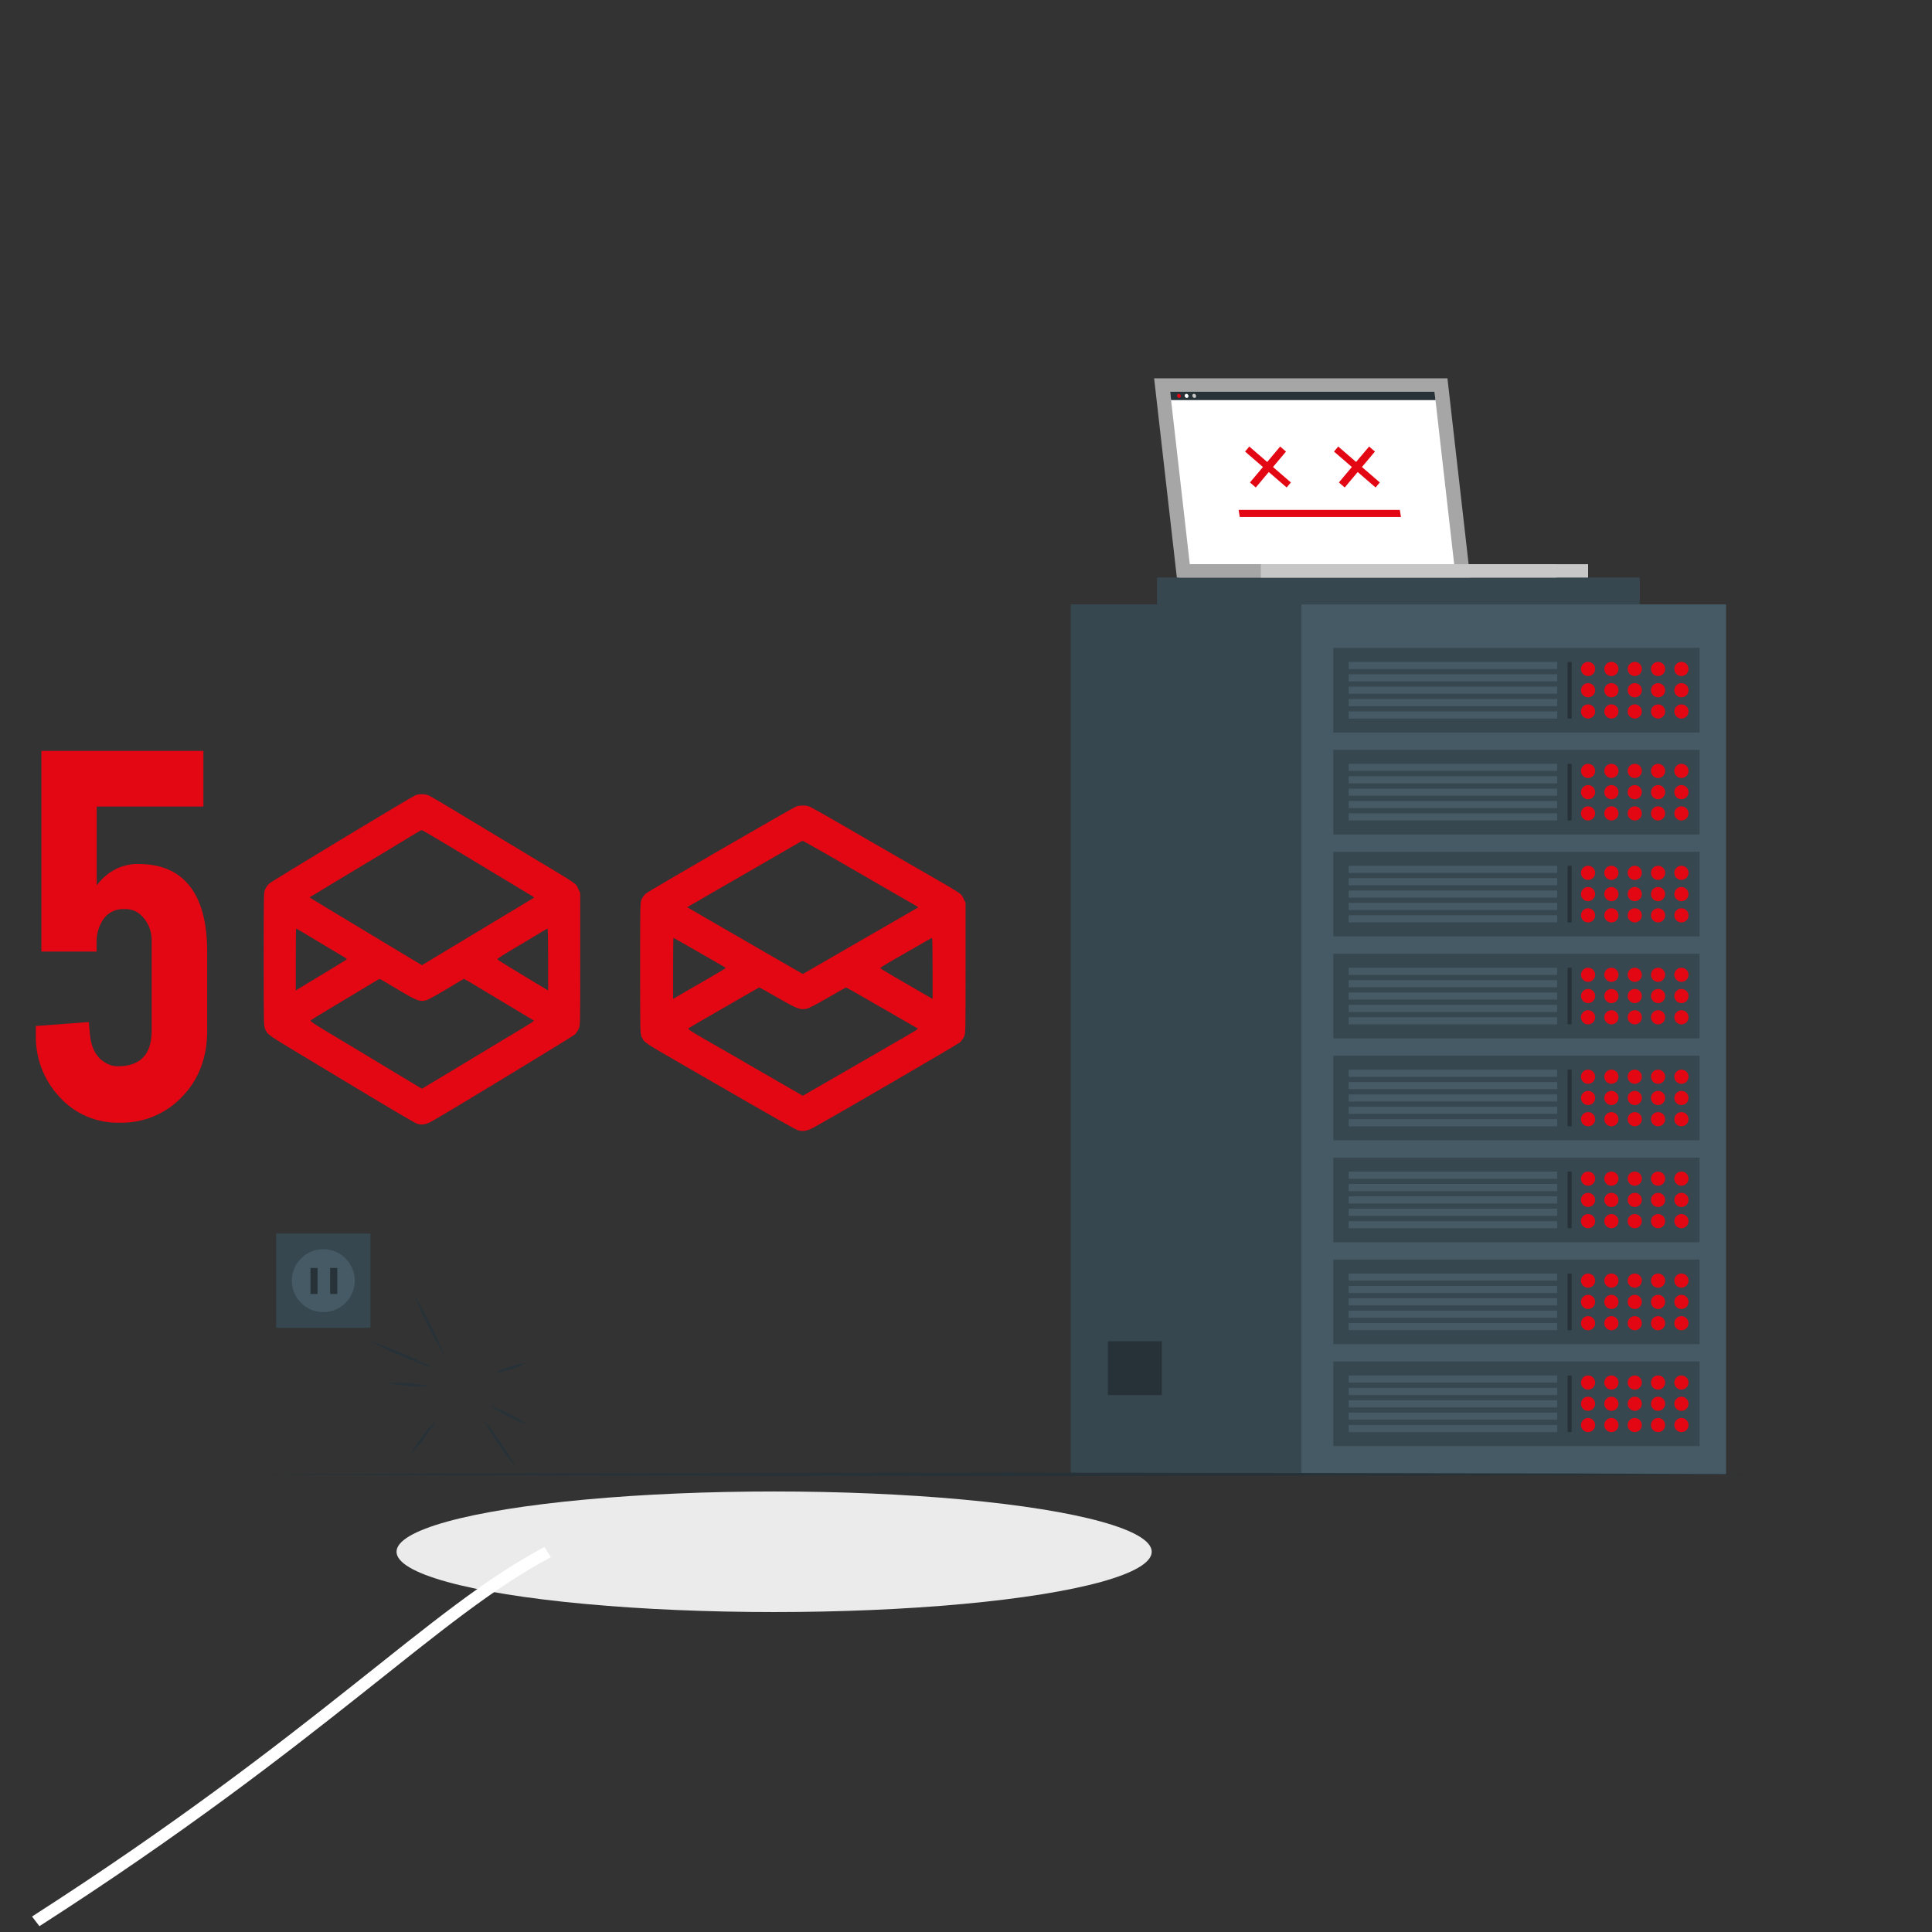 <svg id="ewyxdslrPC31" xmlns="http://www.w3.org/2000/svg" xmlns:xlink="http://www.w3.org/1999/xlink" viewBox="0 0 300 300" shape-rendering="geometricPrecision" text-rendering="geometricPrecision" project-id="4e77bcd3c3384489a666cbc46ba9da07" export-id="bf70bfcd7a5040ffae7240880bd7a7a7" cached="false"><rect x="0" y="0" width="300" height="300" fill="#333333" stroke="none"/><g transform="matrix(.016 0 0-.016 68.457 238.693)"><path d="M2232.208,4097.881c-37.513-14.815-1387.273-829.667-1416.293-855.594-14.156-11.852-32.558-37.039-41.052-55.558C760,3152.653,760,3151.172,760,2506.698c0-617.065.708-648.177,13.448-676.327c25.481-57.04,21.234-54.076,368.76-262.975c83.52-50.373,203.136-122.228,265.422-160.007c629.935-380.017,820.331-491.874,846.52-499.282c44.591-12.593,86.351-4.445,147.221,31.113c213.753,122.228,1360.377,819.296,1378.78,837.074c12.74,12.593,29.019,37.779,37.513,55.558c14.156,31.113,14.156,43.706,14.156,674.845v642.992l-17.695,37.039c-28.312,60.003,13.448,31.113-463.604,317.792-505.364,304.458-714.87,430.39-842.273,507.43-72.195,42.965-142.266,82.967-155.007,87.411-31.143,11.852-89.89,11.112-121.033-1.482Zm323.461-490.392c139.435-83.707,320.63-193.342,402.026-242.233c82.104-48.891,198.182-119.265,258.344-155.563s123.156-74.077,140.143-84.448s29.727-19.26,28.312-20.742c-1.416-.741-65.825-40.002-143.682-86.671s-193.935-117.042-258.344-155.563-191.812-115.561-283.117-170.378-219.416-132.599-285.24-171.86l-118.201-71.114-79.981,47.41c-43.175,25.927-130.234,77.781-192.52,115.561s-198.89,120.005-304.351,183.712c-311.429,187.416-472.805,284.457-494.039,298.532l-20.526,12.593l66.532,40.002c36.097,22.223,123.156,74.818,193.227,117.042c471.39,282.976,620.026,372.609,732.565,441.501c48.838,29.631,92.013,54.076,96.968,54.817c4.247,0,122.448-68.892,261.883-152.599ZM1296.507,2673.372c119.617-71.855,229.325-137.784,243.481-145.932c14.864-8.889,26.896-17.779,26.896-20.742c0-2.222-101.214-65.188-224.37-139.265-123.864-74.077-235.695-141.488-247.727-149.636l-23.357-14.815v300.754c0,165.193,1.416,300.754,3.539,300.754s101.922-59.262,221.539-131.117Zm2223.884-169.637v-300.013l-40.344,23.705c-257.636,154.081-451.572,273.346-452.987,278.531-1.416,3.704,35.39,28.89,80.688,56.299c46.007,26.668,155.007,92.597,242.773,145.192c87.766,53.336,161.377,97.041,164.916,97.041c2.831,0,4.955-135.562,4.955-300.754ZM2057.384,2215.574c184.026-110.375,215.169-122.968,273.916-108.894c22.649,5.185,97.675,45.928,201.721,108.894c90.597,54.817,167.747,100.004,169.87,100.004c5.662,0,87.766-48.15,307.89-181.49c79.981-48.15,189.688-114.079,244.188-146.673s106.877-63.707,115.37-69.633c19.11-12.593,47.422,7.408-264.007-180.008-70.071-42.224-178.364-107.412-240.649-145.192-62.286-37.039-215.877-130.376-341.864-205.935l-228.617-137.043-89.89,54.076c-49.545,29.631-175.533,105.931-280.994,168.896-104.753,63.707-242.065,145.932-304.351,183.712-62.286,37.039-180.487,108.894-263.299,157.785-113.247,68.151-147.929,92.597-141.558,98.523c4.955,4.445,77.149,49.632,160.669,99.264c83.52,50.373,215.877,129.635,293.734,176.304c176.24,106.671,210.922,127.413,217.292,127.413c2.123,0,79.273-45.187,170.578-100.004Z" transform="translate(-2479.408 3102.438)" fill="#e30613"/></g><path d="" fill="none" stroke="#3f5787" stroke-width="0.6"/><g transform="matrix(.551 0 0 0.551 18.937-3.362)"><g><ellipse rx="106.41" ry="16.99" transform="translate(183.79 443.41)" fill="#ebebeb"/></g><g><rect width="65.02" height="245.17" rx="0" ry="0" transform="translate(267.37 176.42)" fill="#37474f"/><rect width="119.66" height="245.17" rx="0" ry="0" transform="translate(332.39 176.42)" fill="#455a64"/><rect width="103.21" height="23.84" rx="0" ry="0" transform="translate(341.37 389.79)" fill="#37474f"/><rect width="58.75" height="2.01" rx="0" ry="0" transform="translate(345.71 393.73)" fill="#455a64"/><rect width="58.75" height="2.01" rx="0" ry="0" transform="translate(345.71 397.22)" fill="#455a64"/><rect width="58.75" height="2.01" rx="0" ry="0" transform="translate(345.71 400.71)" fill="#455a64"/><rect width="58.75" height="2.01" rx="0" ry="0" transform="translate(345.71 404.19)" fill="#455a64"/><rect width="58.75" height="2.01" rx="0" ry="0" transform="translate(345.71 407.68)" fill="#455a64"/><path d="M415.17,395.73c0,1.105-.895,2-2,2s-2-.895-2-2s.895-2,2-2s2,.895,2,2Z" fill="#e30613"/><path d="M421.75,395.73c0,1.105-.895,2-2,2s-2-.895-2-2s.895-2,2-2s2,.895,2,2Z" fill="#e30613"/><path d="M428.33,395.73c0,1.105-.895,2-2,2s-2-.895-2-2s.895-2,2-2s2,.895,2,2Z" fill="#e30613"/><path d="M434.9,395.73c0,1.105-.895,2-2,2s-2-.895-2-2s.895-2,2-2s2,.895,2,2Z" fill="#e30613"/><path d="M441.48,395.73c0,1.105-.895,2-2,2s-2-.895-2-2s.895-2,2-2s2,.895,2,2Z" fill="#e30613"/><path d="M415.17,401.71c0,1.105-.895,2-2,2s-2-.895-2-2s.895-2,2-2s2,.895,2,2Z" fill="#e30613"/><path d="M421.75,401.71c0,1.105-.895,2-2,2s-2-.895-2-2s.895-2,2-2s2,.895,2,2Z" fill="#e30613"/><path d="M428.33,401.71c0,1.105-.895,2-2,2s-2-.895-2-2s.895-2,2-2s2,.895,2,2Z" fill="#e30613"/><path d="M434.9,401.71c0,1.105-.895,2-2,2s-2-.895-2-2s.895-2,2-2s2,.895,2,2Z" fill="#e30613"/><path d="M441.48,401.71c0,1.105-.895,2-2,2s-2-.895-2-2s.895-2,2-2s2,.895,2,2Z" fill="#e30613"/><circle r="2" transform="translate(413.18 407.7)" fill="#e30613"/><path d="M421.75,407.7c0,1.105-.895,2-2,2s-2-.895-2-2s.895-2,2-2s2,.895,2,2Z" fill="#e30613"/><circle r="2" transform="translate(426.33 407.7)" fill="#e30613"/><path d="M434.9,407.7c0,1.105-.895,2-2,2s-2-.895-2-2s.895-2,2-2s2,.895,2,2Z" fill="#e30613"/><path d="M441.48,407.7c0,1.105-.895,2-2,2s-2-.895-2-2s.895-2,2-2s2,.895,2,2Z" fill="#e30613"/><rect width="1.15" height="15.96" rx="0" ry="0" transform="translate(407.4 393.73)" fill="#263238"/><rect width="103.21" height="23.84" rx="0" ry="0" transform="translate(341.37 361.07)" fill="#37474f"/><rect width="58.75" height="2.01" rx="0" ry="0" transform="translate(345.71 365)" fill="#455a64"/><rect width="58.75" height="2.01" rx="0" ry="0" transform="translate(345.71 368.49)" fill="#455a64"/><rect width="58.75" height="2.01" rx="0" ry="0" transform="translate(345.71 371.98)" fill="#455a64"/><rect width="58.75" height="2.01" rx="0" ry="0" transform="translate(345.71 375.47)" fill="#455a64"/><rect width="58.75" height="2.01" rx="0" ry="0" transform="translate(345.71 378.95)" fill="#455a64"/><path d="M415.17,367c0,1.105-.895,2-2,2s-2-.895-2-2s.895-2,2-2s2,.895,2,2Z" fill="#e30613"/><path d="M421.75,367c0,1.105-.895,2-2,2s-2-.895-2-2s.895-2,2-2s2,.895,2,2Z" fill="#e30613"/><path d="M428.33,367c0,1.105-.895,2-2,2s-2-.895-2-2s.895-2,2-2s2,.895,2,2Z" fill="#e30613"/><path d="M434.9,367c0,1.105-.895,2-2,2s-2-.895-2-2s.895-2,2-2s2,.895,2,2Z" fill="#e30613"/><path d="M441.48,367c0,1.105-.895,2-2,2s-2-.895-2-2s.895-2,2-2s2,.895,2,2Z" fill="#e30613"/><path d="M415.17,373c0,1.105-.895,2-2,2s-2-.895-2-2s.895-2,2-2s2,.895,2,2Z" fill="#e30613"/><path d="M421.75,373c0,1.105-.895,2-2,2s-2-.895-2-2s.895-2,2-2s2,.895,2,2Z" fill="#e30613"/><path d="M428.33,373c0,1.105-.895,2-2,2s-2-.895-2-2s.895-2,2-2s2,.895,2,2Z" fill="#e30613"/><path d="M434.9,373c0,1.105-.895,2-2,2s-2-.895-2-2s.895-2,2-2s2,.895,2,2Z" fill="#e30613"/><path d="M441.48,373c0,1.105-.895,2-2,2s-2-.895-2-2s.895-2,2-2s2,.895,2,2Z" fill="#e30613"/><path d="M415.17,379c0,1.105-.895,2-2,2s-2-.895-2-2s.895-2,2-2s2,.895,2,2Z" fill="#e30613"/><path d="M421.75,379c0,1.105-.895,2-2,2s-2-.895-2-2s.895-2,2-2s2,.895,2,2Z" fill="#e30613"/><path d="M428.33,379c0,1.105-.895,2-2,2s-2-.895-2-2s.895-2,2-2s2,.895,2,2Z" fill="#e30613"/><path d="M434.9,379c0,1.105-.895,2-2,2s-2-.895-2-2s.895-2,2-2s2,.895,2,2Z" fill="#e30613"/><path d="M441.48,379c0,1.105-.895,2-2,2s-2-.895-2-2s.895-2,2-2s2,.895,2,2Z" fill="#e30613"/><rect width="1.15" height="15.96" rx="0" ry="0" transform="translate(407.4 365)" fill="#263238"/><rect width="103.21" height="23.84" rx="0" ry="0" transform="translate(341.37 332.34)" fill="#37474f"/><rect width="58.75" height="2.01" rx="0" ry="0" transform="translate(345.71 336.28)" fill="#455a64"/><rect width="58.75" height="2.01" rx="0" ry="0" transform="translate(345.71 339.76)" fill="#455a64"/><rect width="58.75" height="2.01" rx="0" ry="0" transform="translate(345.71 343.25)" fill="#455a64"/><rect width="58.75" height="2.01" rx="0" ry="0" transform="translate(345.71 346.74)" fill="#455a64"/><rect width="58.75" height="2.01" rx="0" ry="0" transform="translate(345.71 350.23)" fill="#455a64"/><circle r="2" transform="translate(413.18 338.27)" fill="#e30613"/><path d="M421.75,338.27c0,1.105-.895,2-2,2s-2-.895-2-2s.895-2,2-2s2,.895,2,2Z" fill="#e30613"/><circle r="2" transform="translate(426.33 338.27)" fill="#e30613"/><path d="M434.9,338.27c0,1.105-.895,2-2,2s-2-.895-2-2s.895-2,2-2s2,.895,2,2Z" fill="#e30613"/><path d="M441.48,338.27c0,1.105-.895,2-2,2s-2-.895-2-2s.895-2,2-2s2,.895,2,2Z" fill="#e30613"/><path d="M415.17,344.26c0,1.105-.895,2-2,2s-2-.895-2-2s.895-2,2-2s2,.895,2,2Z" fill="#e30613"/><path d="M421.75,344.26c0,1.105-.895,2-2,2s-2-.895-2-2s.895-2,2-2s2,.895,2,2Z" fill="#e30613"/><path d="M428.33,344.26c0,1.105-.895,2-2,2s-2-.895-2-2s.895-2,2-2s2,.895,2,2Z" fill="#e30613"/><path d="M434.9,344.26c0,1.105-.895,2-2,2s-2-.895-2-2s.895-2,2-2s2,.895,2,2Z" fill="#e30613"/><path d="M441.48,344.26c0,1.105-.895,2-2,2s-2-.895-2-2s.895-2,2-2s2,.895,2,2Z" fill="#e30613"/><path d="M415.17,350.24c0,1.105-.895,2-2,2s-2-.895-2-2s.895-2,2-2s2,.895,2,2Z" fill="#e30613"/><path d="M421.75,350.24c0,1.105-.895,2-2,2s-2-.895-2-2s.895-2,2-2s2,.895,2,2Z" fill="#e30613"/><path d="M428.33,350.24c0,1.105-.895,2-2,2s-2-.895-2-2s.895-2,2-2s2,.895,2,2Z" fill="#e30613"/><path d="M434.9,350.24c0,1.105-.895,2-2,2s-2-.895-2-2s.895-2,2-2s2,.895,2,2Z" fill="#e30613"/><path d="M441.48,350.24c0,1.105-.895,2-2,2s-2-.895-2-2s.895-2,2-2s2,.895,2,2Z" fill="#e30613"/><rect width="1.15" height="15.96" rx="0" ry="0" transform="translate(407.4 336.28)" fill="#263238"/><rect width="103.21" height="23.84" rx="0" ry="0" transform="translate(341.37 303.61)" fill="#37474f"/><rect width="58.75" height="2.01" rx="0" ry="0" transform="translate(345.71 307.55)" fill="#455a64"/><rect width="58.75" height="2.01" rx="0" ry="0" transform="translate(345.71 311.03)" fill="#455a64"/><rect width="58.75" height="2.01" rx="0" ry="0" transform="translate(345.71 314.52)" fill="#455a64"/><rect width="58.75" height="2.01" rx="0" ry="0" transform="translate(345.71 318.01)" fill="#455a64"/><rect width="58.75" height="2.01" rx="0" ry="0" transform="translate(345.71 321.5)" fill="#455a64"/><path d="M415.17,309.54c0,1.105-.895,2-2,2s-2-.895-2-2s.895-2,2-2s2,.895,2,2Z" fill="#e30613"/><path d="M421.75,309.54c0,1.105-.895,2-2,2s-2-.895-2-2s.895-2,2-2s2,.895,2,2Z" fill="#e30613"/><path d="M428.33,309.54c0,1.105-.895,2-2,2s-2-.895-2-2s.895-2,2-2s2,.895,2,2Z" fill="#e30613"/><path d="M434.9,309.54c0,1.105-.895,2-2,2s-2-.895-2-2s.895-2,2-2s2,.895,2,2Z" fill="#e30613"/><path d="M441.48,309.54c0,1.105-.895,2-2,2s-2-.895-2-2s.895-2,2-2s2,.895,2,2Z" fill="#e30613"/><circle r="2" transform="translate(413.18 315.53)" fill="#e30613"/><path d="M421.75,315.53c0,1.105-.895,2-2,2s-2-.895-2-2s.895-2,2-2s2,.895,2,2Z" fill="#e30613"/><circle r="2" transform="translate(426.33 315.53)" fill="#e30613"/><path d="M434.9,315.53c0,1.105-.895,2-2,2s-2-.895-2-2s.895-2,2-2s2,.895,2,2Z" fill="#e30613"/><path d="M441.48,315.53c0,1.105-.895,2-2,2s-2-.895-2-2s.895-2,2-2s2,.895,2,2Z" fill="#e30613"/><circle r="2" transform="translate(413.18 321.51)" fill="#e30613"/><path d="M421.75,321.51c0,1.105-.895,2-2,2s-2-.895-2-2s.895-2,2-2s2,.895,2,2Z" fill="#e30613"/><circle r="2" transform="translate(426.33 321.51)" fill="#e30613"/><path d="M434.9,321.51c0,1.105-.895,2-2,2s-2-.895-2-2s.895-2,2-2s2,.895,2,2Z" fill="#e30613"/><path d="M441.48,321.51c0,1.105-.895,2-2,2s-2-.895-2-2s.895-2,2-2s2,.895,2,2Z" fill="#e30613"/><rect width="1.15" height="15.96" rx="0" ry="0" transform="translate(407.4 307.55)" fill="#263238"/><rect width="103.21" height="23.84" rx="0" ry="0" transform="translate(341.37 274.88)" fill="#37474f"/><rect width="58.75" height="2.01" rx="0" ry="0" transform="translate(345.71 278.82)" fill="#455a64"/><rect width="58.75" height="2.01" rx="0" ry="0" transform="translate(345.71 282.31)" fill="#455a64"/><rect width="58.75" height="2.01" rx="0" ry="0" transform="translate(345.71 285.79)" fill="#455a64"/><rect width="58.75" height="2.01" rx="0" ry="0" transform="translate(345.71 289.28)" fill="#455a64"/><rect width="58.75" height="2.01" rx="0" ry="0" transform="translate(345.71 292.77)" fill="#455a64"/><circle r="2" transform="translate(413.18 280.82)" fill="#e30613"/><path d="M421.75,280.82c0,1.105-.895,2-2,2s-2-.895-2-2s.895-2,2-2s2,.895,2,2Z" fill="#e30613"/><circle r="2" transform="translate(426.33 280.82)" fill="#e30613"/><path d="M434.9,280.82c0,1.105-.895,2-2,2s-2-.895-2-2s.895-2,2-2s2,.895,2,2Z" fill="#e30613"/><path d="M441.48,280.82c0,1.105-.895,2-2,2s-2-.895-2-2s.895-2,2-2s2,.895,2,2Z" fill="#e30613"/><circle r="2" transform="translate(413.18 286.8)" fill="#e30613"/><path d="M421.75,286.8c0,1.105-.895,2-2,2s-2-.895-2-2s.895-2,2-2s2,.895,2,2Z" fill="#e30613"/><circle r="2" transform="translate(426.33 286.8)" fill="#e30613"/><path d="M434.9,286.8c0,1.105-.895,2-2,2s-2-.895-2-2s.895-2,2-2s2,.895,2,2Z" fill="#e30613"/><path d="M441.48,286.8c0,1.105-.895,2-2,2s-2-.895-2-2s.895-2,2-2s2,.895,2,2Z" fill="#e30613"/><path d="M415.17,292.79c0,1.105-.895,2-2,2s-2-.895-2-2s.895-2,2-2s2,.895,2,2Z" fill="#e30613"/><path d="M421.75,292.79c0,1.105-.895,2-2,2s-2-.895-2-2s.895-2,2-2s2,.895,2,2Z" fill="#e30613"/><path d="M428.33,292.79c0,1.105-.895,2-2,2s-2-.895-2-2s.895-2,2-2s2,.895,2,2Z" fill="#e30613"/><path d="M434.9,292.79c0,1.105-.895,2-2,2s-2-.895-2-2s.895-2,2-2s2,.895,2,2Z" fill="#e30613"/><path d="M441.48,292.79c0,1.105-.895,2-2,2s-2-.895-2-2s.895-2,2-2s2,.895,2,2Z" fill="#e30613"/><rect width="1.15" height="15.96" rx="0" ry="0" transform="translate(407.4 278.82)" fill="#263238"/><rect width="103.21" height="23.84" rx="0" ry="0" transform="translate(341.37 246.15)" fill="#37474f"/><rect width="58.75" height="2.01" rx="0" ry="0" transform="translate(345.71 250.09)" fill="#455a64"/><rect width="58.75" height="2.01" rx="0" ry="0" transform="translate(345.71 253.58)" fill="#455a64"/><rect width="58.75" height="2.01" rx="0" ry="0" transform="translate(345.71 257.07)" fill="#455a64"/><rect width="58.75" height="2.01" rx="0" ry="0" transform="translate(345.71 260.55)" fill="#455a64"/><rect width="58.75" height="2.01" rx="0" ry="0" transform="translate(345.71 264.04)" fill="#455a64"/><path d="M415.17,252.09c0,1.105-.895,2-2,2s-2-.895-2-2s.895-2,2-2s2,.895,2,2Z" fill="#e30613"/><path d="M421.75,252.09c0,1.105-.895,2-2,2s-2-.895-2-2s.895-2,2-2s2,.895,2,2Z" fill="#e30613"/><path d="M428.33,252.09c0,1.105-.895,2-2,2s-2-.895-2-2s.895-2,2-2s2,.895,2,2Z" fill="#e30613"/><path d="M434.9,252.09c0,1.105-.895,2-2,2s-2-.895-2-2s.895-2,2-2s2,.895,2,2Z" fill="#e30613"/><path d="M441.48,252.09c0,1.105-.895,2-2,2s-2-.895-2-2s.895-2,2-2s2,.895,2,2Z" fill="#e30613"/><path d="M415.17,258.07c0,1.105-.895,2-2,2s-2-.895-2-2s.895-2,2-2s2,.895,2,2Z" fill="#e30613"/><path d="M421.75,258.07c0,1.105-.895,2-2,2s-2-.895-2-2s.895-2,2-2s2,.895,2,2Z" fill="#e30613"/><path d="M428.33,258.07c0,1.105-.895,2-2,2s-2-.895-2-2s.895-2,2-2s2,.895,2,2Z" fill="#e30613"/><path d="M434.9,258.07c0,1.105-.895,2-2,2s-2-.895-2-2s.895-2,2-2s2,.895,2,2Z" fill="#e30613"/><path d="M441.48,258.07c0,1.105-.895,2-2,2s-2-.895-2-2s.895-2,2-2s2,.895,2,2Z" fill="#e30613"/><path d="M415.17,264.06c0,1.105-.895,2-2,2s-2-.895-2-2s.895-2,2-2s2,.895,2,2Z" fill="#e30613"/><path d="M421.75,264.06c0,1.105-.895,2-2,2s-2-.895-2-2s.895-2,2-2s2,.895,2,2Z" fill="#e30613"/><path d="M428.33,264.06c0,1.105-.895,2-2,2s-2-.895-2-2s.895-2,2-2s2,.895,2,2Z" fill="#e30613"/><path d="M434.9,264.06c0,1.105-.895,2-2,2s-2-.895-2-2s.895-2,2-2s2,.895,2,2Z" fill="#e30613"/><path d="M441.48,264.06c0,1.105-.895,2-2,2s-2-.895-2-2s.895-2,2-2s2,.895,2,2Z" fill="#e30613"/><rect width="1.15" height="15.96" rx="0" ry="0" transform="translate(407.4 250.09)" fill="#263238"/><rect width="103.21" height="23.84" rx="0" ry="0" transform="translate(341.37 217.43)" fill="#37474f"/><rect width="58.75" height="2.01" rx="0" ry="0" transform="translate(345.71 221.36)" fill="#455a64"/><rect width="58.75" height="2.01" rx="0" ry="0" transform="translate(345.71 224.85)" fill="#455a64"/><rect width="58.75" height="2.01" rx="0" ry="0" transform="translate(345.71 228.34)" fill="#455a64"/><rect width="58.75" height="2.01" rx="0" ry="0" transform="translate(345.71 231.83)" fill="#455a64"/><rect width="58.75" height="2.01" rx="0" ry="0" transform="translate(345.71 235.31)" fill="#455a64"/><path d="M415.17,223.36c0,1.105-.895,2-2,2s-2-.895-2-2s.895-2,2-2s2,.895,2,2Z" fill="#e30613"/><path d="M421.75,223.36c0,1.105-.895,2-2,2s-2-.895-2-2s.895-2,2-2s2,.895,2,2Z" fill="#e30613"/><path d="M428.33,223.36c0,1.105-.895,2-2,2s-2-.895-2-2s.895-2,2-2s2,.895,2,2Z" fill="#e30613"/><path d="M434.9,223.36c0,1.105-.895,2-2,2s-2-.895-2-2s.895-2,2-2s2,.895,2,2Z" fill="#e30613"/><path d="M441.48,223.36c0,1.105-.895,2-2,2s-2-.895-2-2s.895-2,2-2s2,.895,2,2Z" fill="#e30613"/><path d="M415.17,229.35c0,1.105-.895,2-2,2s-2-.895-2-2s.895-2,2-2s2,.895,2,2Z" fill="#e30613"/><path d="M421.75,229.35c0,1.105-.895,2-2,2s-2-.895-2-2s.895-2,2-2s2,.895,2,2Z" fill="#e30613"/><path d="M428.33,229.35c0,1.105-.895,2-2,2s-2-.895-2-2s.895-2,2-2s2,.895,2,2Z" fill="#e30613"/><path d="M434.9,229.35c0,1.105-.895,2-2,2s-2-.895-2-2s.895-2,2-2s2,.895,2,2Z" fill="#e30613"/><path d="M441.48,229.35c0,1.105-.895,2-2,2s-2-.895-2-2s.895-2,2-2s2,.895,2,2Z" fill="#e30613"/><path d="M415.17,235.33c0,1.105-.895,2-2,2s-2-.895-2-2s.895-2,2-2s2,.895,2,2Z" fill="#e30613"/><path d="M421.75,235.33c0,1.105-.895,2-2,2s-2-.895-2-2s.895-2,2-2s2,.895,2,2Z" fill="#e30613"/><path d="M428.33,235.33c0,1.105-.895,2-2,2s-2-.895-2-2s.895-2,2-2s2,.895,2,2Z" fill="#e30613"/><path d="M434.9,235.33c0,1.105-.895,2-2,2s-2-.895-2-2s.895-2,2-2s2,.895,2,2Z" fill="#e30613"/><path d="M441.48,235.33c0,1.105-.895,2-2,2s-2-.895-2-2s.895-2,2-2s2,.895,2,2Z" fill="#e30613"/><rect width="1.15" height="15.96" rx="0" ry="0" transform="translate(407.4 221.36)" fill="#263238"/><rect width="103.21" height="23.84" rx="0" ry="0" transform="translate(341.37 188.7)" fill="#37474f"/><rect width="58.75" height="2.01" rx="0" ry="0" transform="translate(345.71 192.64)" fill="#455a64"/><rect width="58.75" height="2.01" rx="0" ry="0" transform="translate(345.71 196.12)" fill="#455a64"/><rect width="58.75" height="2.01" rx="0" ry="0" transform="translate(345.71 199.61)" fill="#455a64"/><rect width="58.75" height="2.01" rx="0" ry="0" transform="translate(345.71 203.1)" fill="#455a64"/><rect width="58.75" height="2.01" rx="0" ry="0" transform="translate(345.71 206.59)" fill="#455a64"/><path d="M415.17,194.63c0,1.105-.895,2-2,2s-2-.895-2-2s.895-2,2-2s2,.895,2,2Z" fill="#e30613"/><path d="M421.75,194.63c0,1.105-.895,2-2,2s-2-.895-2-2s.895-2,2-2s2,.895,2,2Z" fill="#e30613"/><path d="M428.33,194.63c0,1.105-.895,2-2,2s-2-.895-2-2s.895-2,2-2s2,.895,2,2Z" fill="#e30613"/><path d="M434.9,194.63c0,1.105-.895,2-2,2s-2-.895-2-2s.895-2,2-2s2,.895,2,2Z" fill="#e30613"/><path d="M441.48,194.63c0,1.105-.895,2-2,2s-2-.895-2-2s.895-2,2-2s2,.895,2,2Z" fill="#e30613"/><circle r="2" transform="translate(413.18 200.62)" fill="#e30613"/><path d="M421.75,200.62c0,1.105-.895,2-2,2s-2-.895-2-2s.895-2,2-2s2,.895,2,2Z" fill="#e30613"/><circle r="2" transform="translate(426.33 200.62)" fill="#e30613"/><path d="M434.9,200.62c0,1.105-.895,2-2,2s-2-.895-2-2s.895-2,2-2s2,.895,2,2Z" fill="#e30613"/><path d="M441.48,200.62c0,1.105-.895,2-2,2s-2-.895-2-2s.895-2,2-2s2,.895,2,2Z" fill="#e30613"/><path d="M415.17,206.6c0,1.105-.895,2-2,2s-2-.895-2-2s.895-2,2-2s2,.895,2,2Z" fill="#e30613"/><path d="M421.75,206.6c0,1.105-.895,2-2,2s-2-.895-2-2s.895-2,2-2s2,.895,2,2Z" fill="#e30613"/><path d="M428.33,206.6c0,1.105-.895,2-2,2s-2-.895-2-2s.895-2,2-2s2,.895,2,2Z" fill="#e30613"/><path d="M434.9,206.6c0,1.105-.895,2-2,2s-2-.895-2-2s.895-2,2-2s2,.895,2,2Z" fill="#e30613"/><path d="M441.48,206.6c0,1.105-.895,2-2,2s-2-.895-2-2s.895-2,2-2s2,.895,2,2Z" fill="#e30613"/><rect width="1.15" height="15.96" rx="0" ry="0" transform="translate(407.4 192.64)" fill="#263238"/><rect width="136.05" height="7.56" rx="0" ry="0" transform="translate(291.69 168.86)" fill="#37474f"/><rect width="15.19" height="15.19" rx="0" ry="0" transform="translate(277.86 384.07)" fill="#263238"/></g><g><path d="M82.72,113.28v22.21c1.657-2.286,3.923-4.061,6.54-5.12c1.664-.64,3.437-.949,5.22-.91q10.26,0,15.15,7.18q4.22,6.2,4.22,17.51v22.29q0,11.48-7.27,18.83c-4.58,4.715-10.929,7.291-17.5,7.1-6.485.151-12.706-2.568-17-7.43-4.34-4.716-6.678-10.933-6.52-17.34v-2.48L80.49,174l.33,3.55q.59,6.19,5,8.26c.872.438,1.834.664,2.81.66q9.57,0,9.57-10v-25.38c.07-2.873-1.148-5.628-3.32-7.51-1.239-1.002-2.81-1.502-4.4-1.4-2.485-.147-4.848,1.092-6.14,3.22-1.086,1.791-1.66,3.845-1.66,5.94v2.81h-15.56v-56.56h45.66v15.69h-30.06Z" transform="translate(-89.833 120.125)" fill="#e30613"/></g><g><rect width="26.56" height="26.56" rx="0" ry="0" transform="translate(43.46 353.74)" fill="#37474f"/><circle r="8.87" transform="translate(56.74 367.01)" fill="#455a64"/><rect width="2" height="7.32" rx="0" ry="0" transform="translate(53.12 363.43)" fill="#263238"/><rect width="2" height="7.32" rx="0" ry="0" transform="translate(58.68 363.43)" fill="#263238"/></g><g><polygon points="36.85,421.59 90.14,421.35 143.43,421.26 250,421.09 356.57,421.26 409.86,421.35 463.15,421.59 409.86,421.84 356.57,421.93 250,422.09 143.43,421.92 90.14,421.83 36.85,421.59" fill="#263238"/></g><g><path d="M74.9,395.89c3.972-.231,7.957.041,11.86.81-3.972.231-7.957-.042-11.86-.81Z" fill="#263238"/><path d="M103.69,402.22c1.876.652,3.703,1.434,5.47,2.34c1.78.876,3.494,1.878,5.13,3-3.745-1.329-7.306-3.127-10.6-5.35v.01Z" fill="#263238"/><path d="M81.25,416c1.967-3.457,4.367-6.649,7.14-9.5-.968,1.743-2.061,3.414-3.27,5-1.181,1.59-2.474,3.094-3.87,4.5Z" fill="#263238"/><path d="M70,384.07c1.55.49,3.06,1.05,4.56,1.63s3,1.2,4.48,1.83s3,1.28,4.41,2s2.92,1.39,4.34,2.17c-1.55-.5-3.06-1.06-4.56-1.64s-3-1.2-4.48-1.83-3-1.28-4.41-2-2.91-1.39-4.34-2.16Z" fill="#263238"/><path d="M105.13,392.93c1.393-.7,2.846-1.276,4.34-1.72c1.483-.471,3.006-.805,4.55-1-2.793,1.392-5.797,2.314-8.89,2.73v-.01Z" fill="#263238"/><path d="M90.75,387.87c-.82-1.3-1.56-2.63-2.29-4s-1.43-2.7-2.12-4.07-1.35-2.74-2-4.14-1.25-2.79-1.79-4.23c.82,1.3,1.57,2.64,2.3,4s1.43,2.7,2.12,4.06s1.34,2.74,2,4.14s1.24,2.8,1.78,4.24Z" fill="#263238"/><path d="M111,419.5c-.89-1-1.72-2.09-2.53-3.16s-1.59-2.18-2.37-3.28-1.51-2.23-2.22-3.38-1.42-2.3-2.06-3.49c.89,1,1.72,2.09,2.53,3.16s1.6,2.18,2.37,3.28s1.51,2.23,2.22,3.38s1.42,2.29,2.06,3.49Z" fill="#263238"/></g><g><polygon points="379.94,168.86 297.28,168.86 290.88,112.72 373.54,112.72 379.94,168.86" fill="#a6a6a6"/><polygon points="375.44,165.1 300.93,165.1 295.39,116.49 369.9,116.49 375.44,165.1" fill="#fff"/><polygon points="329.42,142.06 328.23,143.48 316.51,133.36 317.7,131.94 329.42,142.06" fill="#e30613"/><polygon points="326.4,131.94 328.04,133.36 319.53,143.48 317.89,142.06 326.4,131.94" fill="#e30613"/><polygon points="354.48,142.06 353.29,143.48 341.57,133.36 342.76,131.94 354.48,142.06" fill="#e30613"/><polygon points="351.46,131.94 353.1,133.36 344.59,143.48 342.95,142.06 351.46,131.94" fill="#e30613"/><polygon points="315.01,151.79 314.69,149.79 360.12,149.79 360.44,151.79 315.01,151.79" fill="#e30613"/><rect width="106.34" height="3.77" rx="0" ry="0" transform="translate(297.86 165.1)" fill="#a6a6a6"/><rect width="92.22" height="3.77" rx="0" ry="0" transform="translate(320.96 165.1)" fill="#c7c7c7"/><polygon points="370.17,118.85 369.9,116.49 295.39,116.49 295.66,118.85 370.17,118.85" fill="#263238"/><path d="M301.66,117.67c.024.313.276.561.59.58.143-.003.278-.069.367-.182s.123-.258.093-.398c-.02-.317-.273-.57-.59-.59-.144.006-.278.075-.367.188s-.123.261-.093.402Z" fill="#c7c7c7"/><path d="M299.5,117.67c.029.315.284.562.6.58.142-.006.274-.074.362-.185s.124-.255.098-.395c-.024-.315-.275-.566-.59-.59-.145.006-.279.075-.369.188s-.127.26-.101.402Z" fill="#fff"/><path d="M297.35,117.67c.024.313.276.561.59.58.143-.003.278-.069.367-.182s.123-.258.093-.398c-.02-.317-.273-.57-.59-.59-.144.006-.278.075-.367.188s-.123.261-.093.402Z" fill="#e30613"/></g></g><path d="M80.465,206.021c-5.324,3.066-10.453,9.39-23.836,18.78" transform="matrix(3.335 0 0 3.053-183.311-387.97)" fill="#f00" stroke="#fff" stroke-width="0.6"/><g transform="matrix(.016 0 0-.016 40.614 237.326)"><path d="M2273.684,4051.271c-38.57-14.599-1426.356-817.559-1456.193-843.108-14.555-11.679-33.476-36.498-42.209-54.747C760,3119.837,760,3118.377,760,2483.309c0-608.06.728-638.718,13.827-666.457c26.198-56.207,21.832-53.287,379.149-259.137c85.872-49.638,208.859-120.444,272.9-157.672c647.682-374.471,843.442-484.696,870.368-491.995c45.847-12.409,88.783-4.38,151.368,30.658c219.775,120.444,1398.702,807.34,1417.623,824.859c13.099,12.409,29.837,37.228,38.57,54.747c14.555,30.658,14.555,43.068,14.555,664.997v633.608l-18.193,36.498c-29.109,59.127,13.827,30.658-476.665,313.154-519.601,300.015-735.01,424.109-866.002,500.025-74.229,42.338-146.274,81.756-159.373,86.136-32.02,11.679-92.422,10.949-124.442-1.46Zm332.574-483.236c143.363-82.486,329.663-190.52,413.352-238.698c84.417-48.178,203.765-117.524,265.622-153.292s126.626-72.996,144.091-83.216s30.565-18.979,29.109-20.439c-1.455-.73-67.679-39.418-147.73-85.406s-199.399-115.334-265.622-153.292-197.216-113.874-291.093-167.892-225.597-130.663-293.276-169.352l-121.531-70.076-82.234,46.718c-44.392,25.549-133.903,76.646-197.943,113.874s-204.493,118.254-312.925,181.031c-320.202,184.681-486.125,280.306-507.957,294.175l-21.104,12.409l68.407,39.418c37.114,21.899,126.626,73.726,198.671,115.334c484.67,278.846,637.494,367.172,753.203,435.058c50.214,29.199,94.605,53.287,99.699,54.017c4.366,0,125.898-67.887,269.261-150.372ZM1311.621,2647.551c122.987-70.806,235.785-135.773,250.34-143.803c15.282-8.76,27.654-17.519,27.654-20.439c0-2.19-104.066-64.237-230.691-137.233-127.353-72.996-242.335-139.423-254.706-147.453l-24.015-14.599v296.365c0,162.782,1.455,296.365,3.639,296.365s104.794-58.397,227.78-129.204Zm2286.536-167.162v-295.635l-41.481,23.359c-264.895,151.832-464.294,269.357-465.749,274.466-1.455,3.65,36.387,28.469,82.962,55.477c47.303,26.279,159.373,91.245,249.612,143.073c90.239,52.557,165.923,95.625,169.562,95.625c2.911,0,5.094-133.583,5.094-296.365ZM2093.934,2196.434c189.211-108.765,221.231-121.174,281.633-107.305c23.287,5.11,100.427,45.258,207.404,107.305c93.15,54.017,172.473,98.545,174.656,98.545c5.822,0,90.239-47.448,316.564-178.841c82.234-47.448,195.032-112.414,251.068-144.533s109.888-62.777,118.62-68.617c19.649-12.409,48.758,7.3-271.444-177.381-72.046-41.608-183.389-105.845-247.429-143.073-64.04-36.498-221.958-128.474-351.495-202.93l-235.058-135.043-92.422,53.287c-50.941,29.199-180.478,104.385-288.91,166.432-107.704,62.777-248.885,143.803-312.925,181.031-64.04,36.498-185.572,107.305-270.717,155.482-116.437,67.157-152.096,91.245-145.547,97.085c5.094,4.38,79.323,48.908,165.195,97.815c85.872,49.638,221.958,127.744,302.009,173.731c181.205,105.115,216.864,125.554,223.414,125.554c2.183,0,81.506-44.528,175.384-98.545Z" transform="translate(2914.117 2954.037)" fill="#e30613"/></g></svg>
